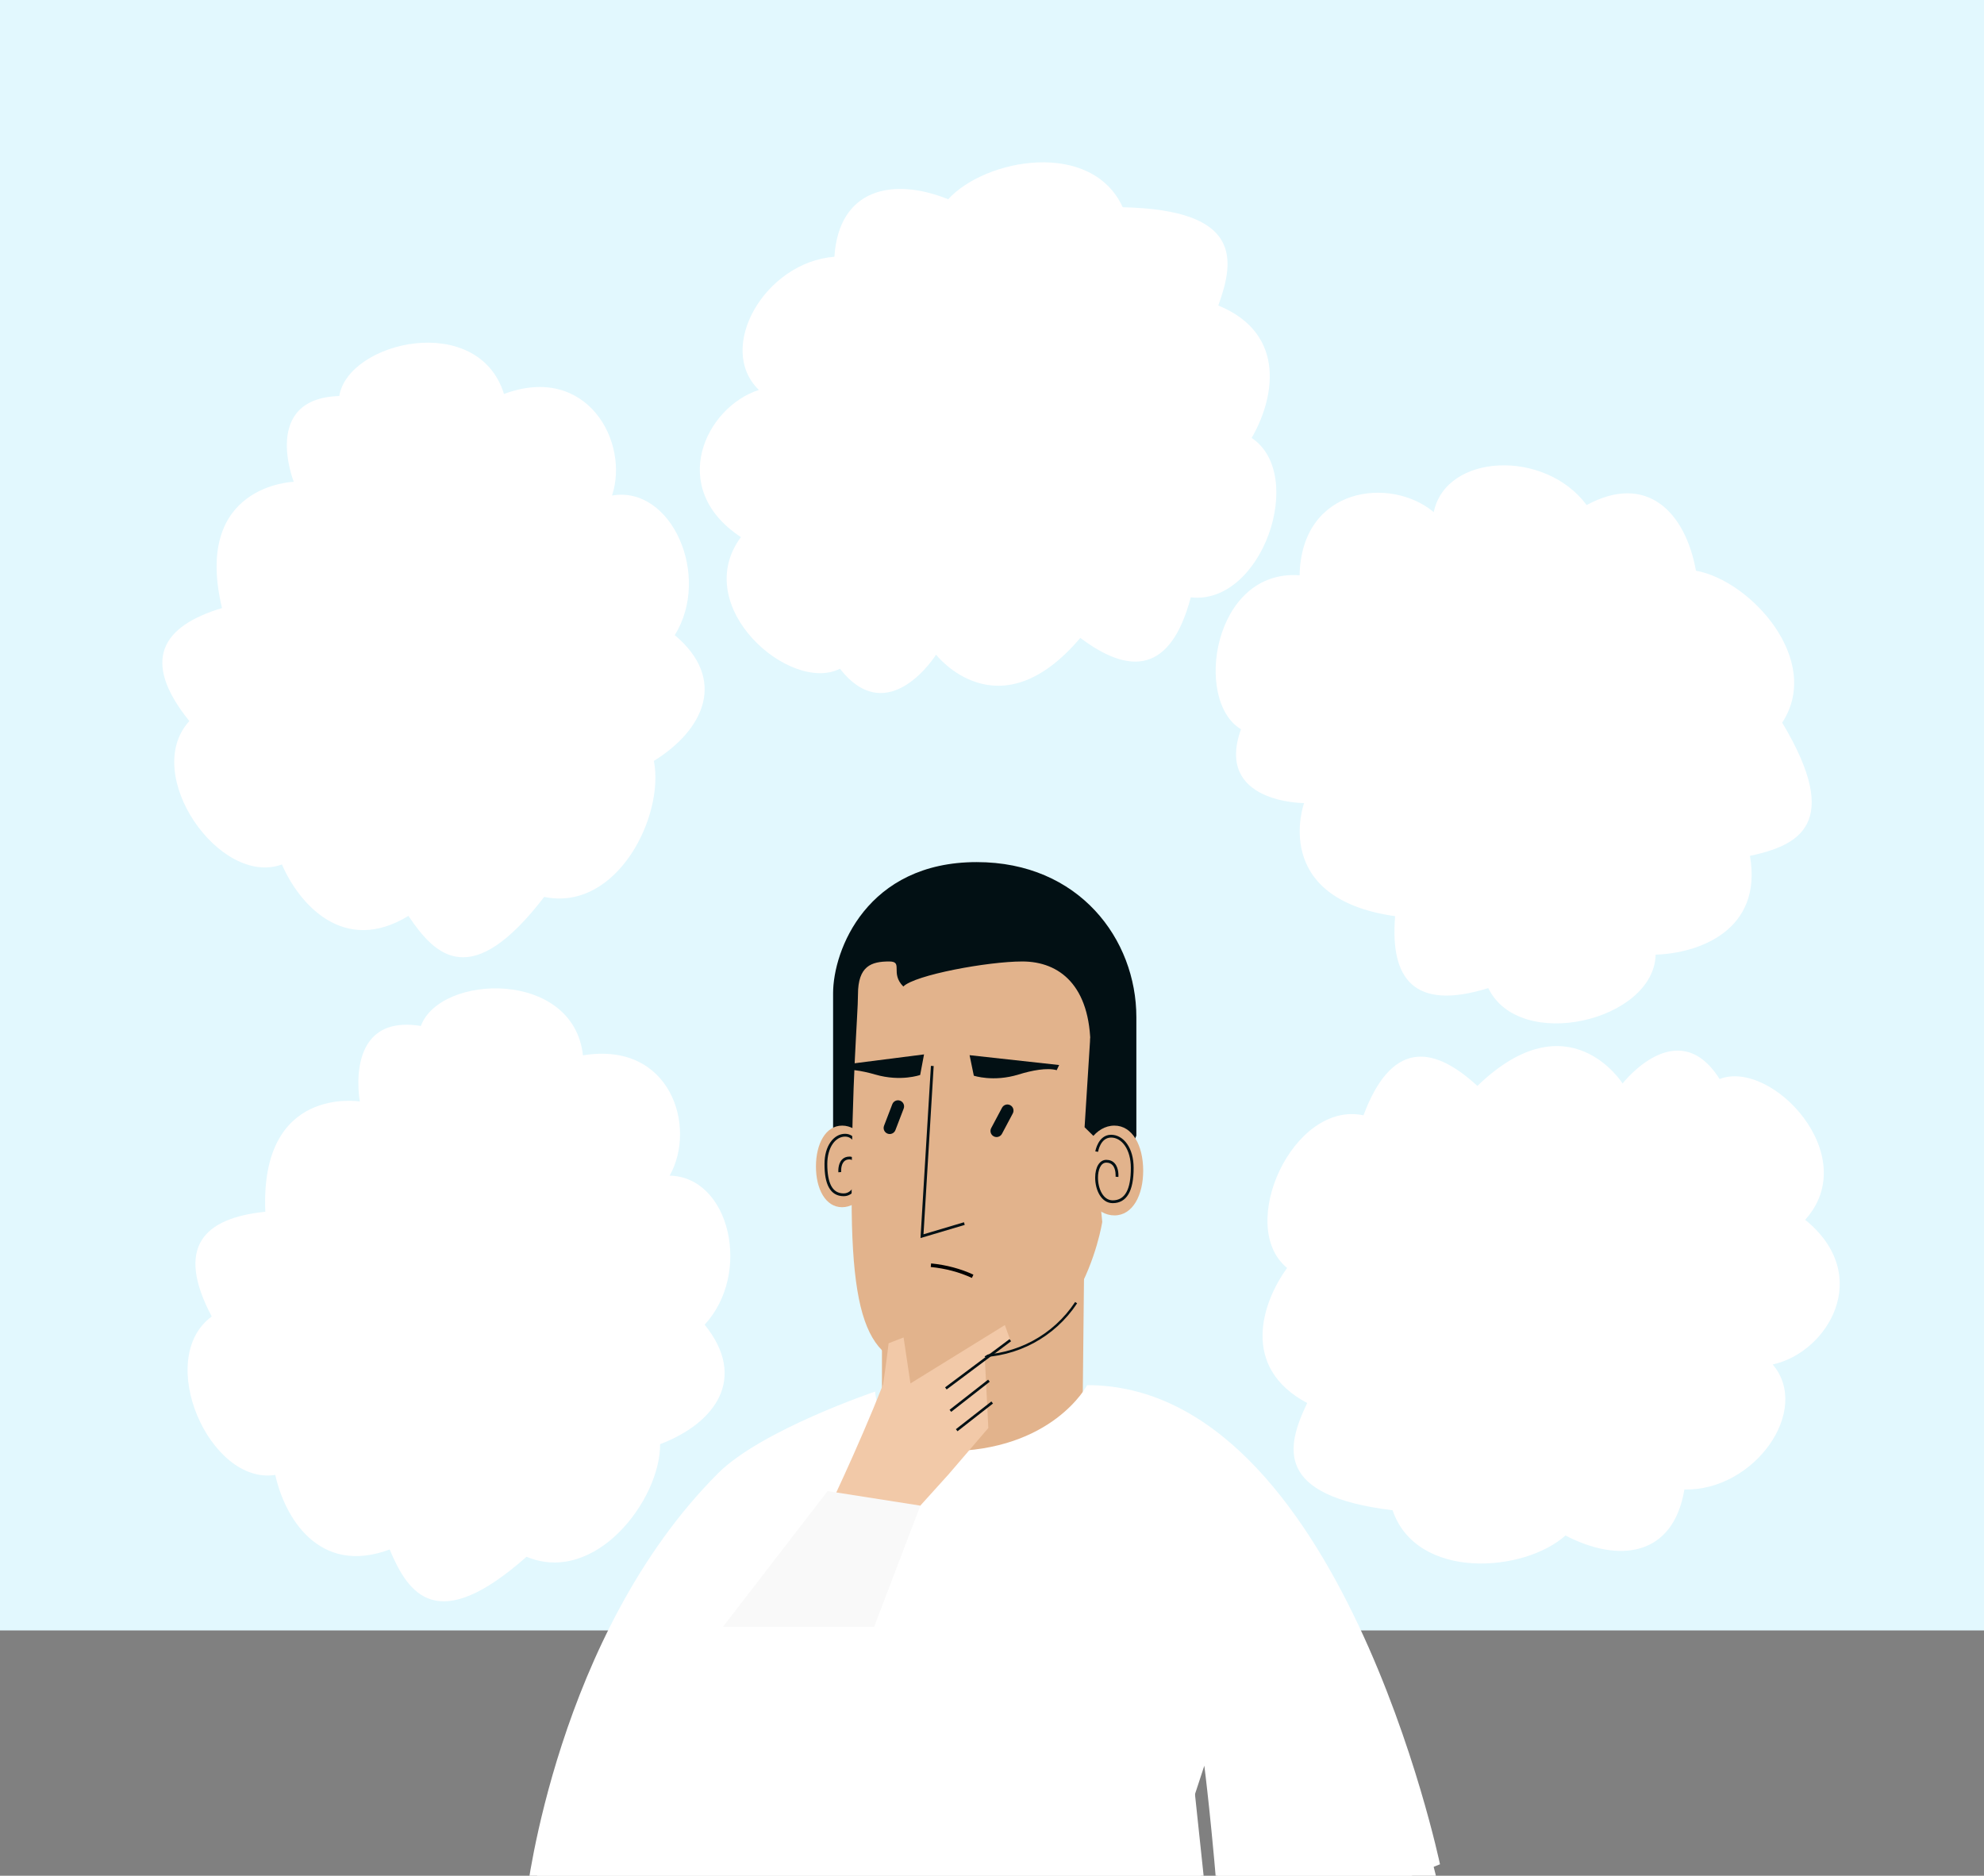 <?xml version="1.0" encoding="UTF-8"?>
<svg width="550px" height="520px" viewBox="0 0 550 520" version="1.1" xmlns="http://www.w3.org/2000/svg" xmlns:xlink="http://www.w3.org/1999/xlink">
    <rect x="0" y="0" width="550" height="520" fill="#808080" stroke="none"/>
    <title>Artboard</title>
    <g id="Artboard" stroke="none" stroke-width="1" fill="none" fill-rule="evenodd">
        <rect id="Bg---blue-grey" fill="#E2F8FE" x="0" y="0" width="550" height="452"></rect>
        <path d="M61.542,168.567 C45.056,173.537 38.821,182.952 52.49,199.904 C39.005,214.548 60.913,245.98 78.155,239.653 C82.865,250.557 95.269,264.892 113.225,253.909 C120.726,265.117 130.705,274.924 150.856,248.654 C171.109,252.827 184.286,226.076 181.262,210.949 C195.366,202.198 201.552,188.238 187.057,176.08 C197.279,159.623 186.127,134.522 169.661,137.373 C174.575,122.702 162.836,100.619 139.714,109.22 C132.571,86.262 96.526,94.572 94.053,109.785 C72.265,110.449 81.436,133.569 81.436,133.569 C81.436,133.569 53.352,134.346 61.542,168.567" id="Fill-1" fill="#FFFFFF"></path>
        <path d="M299.479,176.84 C313.237,187.195 324.516,186.655 330.102,165.607 C349.886,167.819 362.275,131.565 346.976,121.403 C352.983,111.157 357.207,92.677 337.731,84.692 C342.333,72.015 344.34,58.169 311.238,57.455 C302.625,38.656 273.261,43.852 262.852,55.236 C247.455,49.038 232.538,52.306 231.308,71.184 C211.991,72.675 198.346,96.512 210.383,108.104 C195.646,112.818 184.781,135.344 205.392,148.902 C191.103,168.24 219.122,192.391 232.851,185.387 C246.273,202.564 259.493,181.496 259.493,181.496 C259.493,181.496 276.728,203.683 299.479,176.84" id="Fill-13" fill="#FFFFFF"></path>
        <path d="M409.56,301.049 C396.894,289.384 385.617,288.805 377.976,309.197 C358.508,305.037 342.592,339.888 356.81,351.514 C349.819,361.116 343.787,379.087 362.378,388.959 C356.544,401.119 353.177,414.699 386.045,418.684 C392.755,438.244 422.489,435.979 433.975,425.68 C448.683,433.372 463.849,431.596 466.942,412.932 C486.311,413.36 502.249,390.99 491.417,378.264 C506.548,375.032 519.589,353.691 500.421,338.16 C516.553,320.331 491.062,293.526 476.706,299.136 C465.051,280.716 449.811,300.372 449.811,300.372 C449.811,300.372 434.856,276.589 409.56,301.049" id="Fill-1" fill="#FFFFFF"></path>
        <path d="M386.756,253.996 C385.323,271.156 391.789,280.413 412.577,273.926 C421.245,291.848 458.526,283.017 458.975,264.656 C470.846,264.281 488.736,258.01 485.116,237.274 C498.296,234.415 511.083,228.736 494.051,200.344 C505.372,183.038 485.331,160.958 470.15,158.214 C467.193,141.881 456.48,131 439.848,140.016 C428.296,124.463 400.853,125.615 397.457,141.977 C385.617,132.018 360.765,134.825 360.272,159.489 C336.295,157.701 330.784,194.279 344.026,202.167 C336.64,222.675 361.512,222.638 361.512,222.638 C361.512,222.638 351.918,249.044 386.756,253.996" id="Fill-1" fill="#FFFFFF"></path>
        <path d="M73.554,335.932 C56.423,337.668 48.507,345.722 58.693,364.969 C42.665,376.774 58.178,411.805 76.31,408.882 C78.855,420.483 88.298,436.92 108.019,429.562 C113.246,441.994 121.172,453.524 145.962,431.577 C165.048,439.535 183.083,415.786 182.998,400.36 C198.512,394.459 207.246,381.934 195.334,367.236 C208.507,353.029 202.344,326.262 185.637,325.922 C193.258,312.457 185.944,288.541 161.606,292.577 C158.971,268.677 122.003,269.964 116.675,284.426 C95.16,280.925 99.755,305.369 99.755,305.369 C99.755,305.369 72.038,300.777 73.554,335.932" id="Fill-1" fill="#FFFFFF"></path>
        <g id="Group-61" transform="translate(146, 238.999)">
            <path d="M91.453,89.325 L84.948,89.325 L84.948,36.39 C84.948,24.407 94.333,0 124.763,0 C153.157,0 169.019,21.42 169.019,42.996 L169.019,75.839 L163.31,89.325 L91.453,89.325 Z" id="Fill-24" fill="#021014"></path>
            <path d="M95.761,84.379 C95.774,78.132 92.062,73.062 87.472,73.051 C82.883,73.041 80.21,78.102 80.198,84.346 C80.185,90.594 82.835,95.664 87.427,95.674 C92.017,95.681 95.749,90.626 95.761,84.379" id="Fill-27" fill="#E2B38C"></path>
            <path d="M87.886,92.62 L87.878,92.62 C86.034,92.617 84.646,91.789 83.76,90.16 C82.952,88.672 82.561,86.553 82.568,83.684 C82.573,81.265 83.145,79.174 84.227,77.638 C85.276,76.147 86.716,75.324 88.282,75.324 L88.292,75.324 C90.93,75.329 92.061,78.082 92.292,79.538 L91.527,79.661 C91.502,79.515 90.925,76.107 88.292,76.102 L88.285,76.102 C86.977,76.102 85.763,76.805 84.862,78.085 C83.886,79.47 83.346,81.461 83.341,83.687 C83.339,86.383 83.71,88.436 84.443,89.789 C85.193,91.167 86.317,91.839 87.878,91.842 L87.886,91.842 C89.268,91.842 90.122,90.873 90.593,90.057 C91.713,88.125 91.878,85.005 90.945,83.378 C90.576,82.741 90.092,82.419 89.499,82.417 L89.492,82.417 C88.829,82.417 88.322,82.62 87.941,83.034 C87.027,84.036 87.186,85.906 87.188,85.923 L86.413,85.994 C86.405,85.903 86.224,83.762 87.371,82.51 C87.898,81.932 88.611,81.639 89.492,81.639 L89.499,81.639 C90.378,81.641 91.11,82.111 91.615,82.992 C92.689,84.857 92.528,88.273 91.266,90.446 C90.443,91.869 89.273,92.62 87.886,92.62" id="Fill-29" fill="#021014"></path>
            <path d="M159.562,99.736 C159.562,99.736 153.376,140.829 118.477,140.829 C98.174,140.829 90.086,136.229 90.086,92.914 C90.086,60.864 91.845,42.434 91.845,36.723 C91.845,28.784 95.566,27.547 100.502,27.547 C104.52,27.547 100.676,30.752 104.412,34.49 C107.614,31.287 127.85,27.547 137.404,27.547 C147.715,27.547 156.307,34.249 156.307,51.384 C156.307,68.52 159.562,99.736 159.562,99.736" id="Fill-31" fill="#E2B38C"></path>
            <polygon id="Fill-33" fill="#E2B38C" points="98.492 114.015 98.492 224.442 153.356 224.442 154.668 99.736"></polygon>
            <path d="M123.724,50.384 L123.386,56.177 C123.386,56.177 128.151,59.347 135.441,59.073 C139.333,58.925 143.569,59.236 145.976,60.649 L146.997,59.445 L123.724,50.384 Z" id="Fill-37" fill="#021014" transform="translate(135.191, 55.517) rotate(-15) translate(-135.191, -55.517) "></path>
            <path d="M109.258,50.384 L109.597,56.177 C109.597,56.177 104.831,59.347 97.541,59.073 C93.649,58.925 89.413,59.236 87.007,60.649 L85.985,59.445 L109.258,50.384 Z" id="Fill-39" fill="#021014" transform="translate(97.791, 55.517) rotate(14) translate(-97.791, -55.517) "></path>
            <polygon id="Fill-41" fill="#021014" points="109.182 104.225 109.214 103.68 112.067 56.493 112.833 56.538 110.01 103.181 121.227 99.845 121.443 100.578"></polygon>
            <path d="M131.77,66.822 L131.77,66.822 C130.836,66.822 130.081,67.578 130.081,68.511 L130.081,74.909 C130.081,75.84 130.836,76.598 131.77,76.598 C132.703,76.598 133.459,75.84 133.459,74.909 L133.459,68.511 C133.459,67.578 132.703,66.822 131.77,66.822" id="Fill-43" fill="#021014" transform="translate(131.77, 71.71) rotate(28) translate(-131.77, -71.71) "></path>
            <path d="M101.794,65.822 L101.794,65.822 C100.86,65.822 100.105,66.578 100.105,67.511 L100.105,73.909 C100.105,74.84 100.86,75.598 101.794,75.598 C102.727,75.598 103.483,74.84 103.483,73.909 L103.483,67.511 C103.483,66.578 102.727,65.822 101.794,65.822" id="Fill-45" fill="#021014" transform="translate(101.794, 70.71) rotate(21) translate(-101.794, -70.71) "></path>
            <polygon id="Fill-47" fill="#021014" points="156.232 48.702 154.667 73.503 162.004 80.724"></polygon>
            <path d="M153.786,85.516 C153.771,78.641 157.857,73.061 162.908,73.051 C167.96,73.041 170.898,78.608 170.913,85.481 C170.926,92.355 168.01,97.933 162.958,97.945 C157.907,97.955 153.802,92.391 153.786,85.516" id="Fill-49" fill="#E2B38C"></path>
            <path d="M162.453,94.547 C159.311,94.547 157.607,90.92 157.602,87.501 C157.595,84.539 158.834,82.544 160.679,82.541 L160.686,82.541 C161.645,82.541 162.418,82.86 162.993,83.488 C164.242,84.851 164.042,87.19 164.034,87.29 L163.259,87.22 C163.261,87.197 163.437,85.119 162.418,84.01 C161.991,83.543 161.427,83.317 160.686,83.317 L160.679,83.317 C159.085,83.322 158.375,85.42 158.38,87.501 C158.385,90.541 159.816,93.769 162.453,93.769 L162.461,93.769 C165.853,93.763 167.502,90.814 167.489,84.755 C167.484,82.26 166.902,80.119 165.811,78.566 C164.812,77.147 163.464,76.367 162.011,76.367 L162.004,76.367 C159.075,76.374 158.433,80.157 158.408,80.318 L157.642,80.195 C157.647,80.149 158.413,75.599 162.004,75.591 L162.011,75.591 C163.725,75.591 165.299,76.49 166.446,78.119 C167.63,79.803 168.257,82.1 168.262,84.753 C168.277,91.243 166.325,94.539 162.461,94.547 L162.453,94.547 Z" id="Fill-51" fill="#021014"></path>
            <path d="M124.699,136.637 C135.753,136.637 145.976,131.147 152.044,121.951 L152.599,122.315 C146.405,131.699 135.976,137.302 124.699,137.302 L124.699,136.637 Z" id="Fill-53" fill="#021014"></path>
            <path d="M0.528,294.709 C0.528,294.709 8.905,222.671 53.497,178.068 C65.488,166.076 96.963,155.451 96.963,155.451 C96.963,155.451 97.879,171.967 116.6,171.967 C146.146,171.967 155.644,153.669 155.644,153.669 C225.514,153.669 253.291,286.301 253.291,286.301 L190.214,311.536 L184.746,259.991 L187.858,250.504 C187.858,250.504 196.498,316.584 196.498,411.646 C196.498,425.125 197.511,471.976 197.511,471.976 L37.756,475.191 L39.608,305.653 L39.61,305.525 L39.194,306.795 L0.528,294.709 Z" id="Fill-55" fill="#FFFFFF"></path>
            <path d="M111.976,112.158 C116.172,112.284 120.09,113.037 123.731,114.417" id="Path" stroke="#000000" transform="translate(117.853, 113.288) rotate(4) translate(-117.853, -113.288) "></path>
            <path d="M0,286.251 C0,286.251 8.391,214.105 53.059,169.436 C65.07,157.426 96.599,146.785 96.599,146.785 C96.599,146.785 97.516,163.326 116.269,163.326 C145.865,163.326 155.379,145.001 155.379,145.001 C225.368,145.001 253.192,277.83 253.192,277.83 L190.008,303.102 L184.531,251.481 L187.648,241.979 C187.648,241.979 196.302,308.158 196.302,403.361 C196.302,416.86 197.318,463.781 197.318,463.781 L37.291,467.001 L39.146,297.21 L39.148,297.082 L38.731,298.354 L0,286.251 Z" id="Fill-55" fill="#FFFFFF"></path>
            <path d="M121.586,189.84 C121.586,189.84 121.624,169.838 123.137,150.444 C124.437,146.175 126.758,139.492 126.758,139.492 L123.736,136.221 L116.438,146.844 L100.006,120.832 L96.813,123.935 L101.22,131.071 L91.618,148.489 L95.881,164.831 L101.528,184.4 L121.586,189.84 Z" id="Fill-1" fill="#F2C9A8" transform="translate(109.188, 155.336) scale(-1, 1) rotate(-26) translate(-109.188, -155.336) "></path>
            <line x1="119.916" y1="129.269" x2="130.116" y2="149.118" id="Stroke-4" stroke="#021014" stroke-width="0.727" transform="translate(125.096, 139.136) scale(-1, 1) rotate(-26) translate(-125.096, -139.136) "></line>
            <line x1="119.835" y1="141.847" x2="125.777" y2="154.04" id="Stroke-6" stroke="#021014" stroke-width="0.727" transform="translate(122.806, 147.944) scale(-1, 1) rotate(-26) translate(-122.806, -147.944) "></line>
            <line x1="121.396" y1="148.041" x2="126.868" y2="159.269" id="Stroke-8" stroke="#021014" stroke-width="0.727" transform="translate(124.132, 153.655) scale(-1, 1) rotate(-26) translate(-124.132, -153.655) "></line>
            <polygon id="Path-2" fill="#F9F9F9" points="83.431 174.375 109.129 178.404 96.327 212.001 54.418 212.001"></polygon>
        </g>
    </g>
</svg>